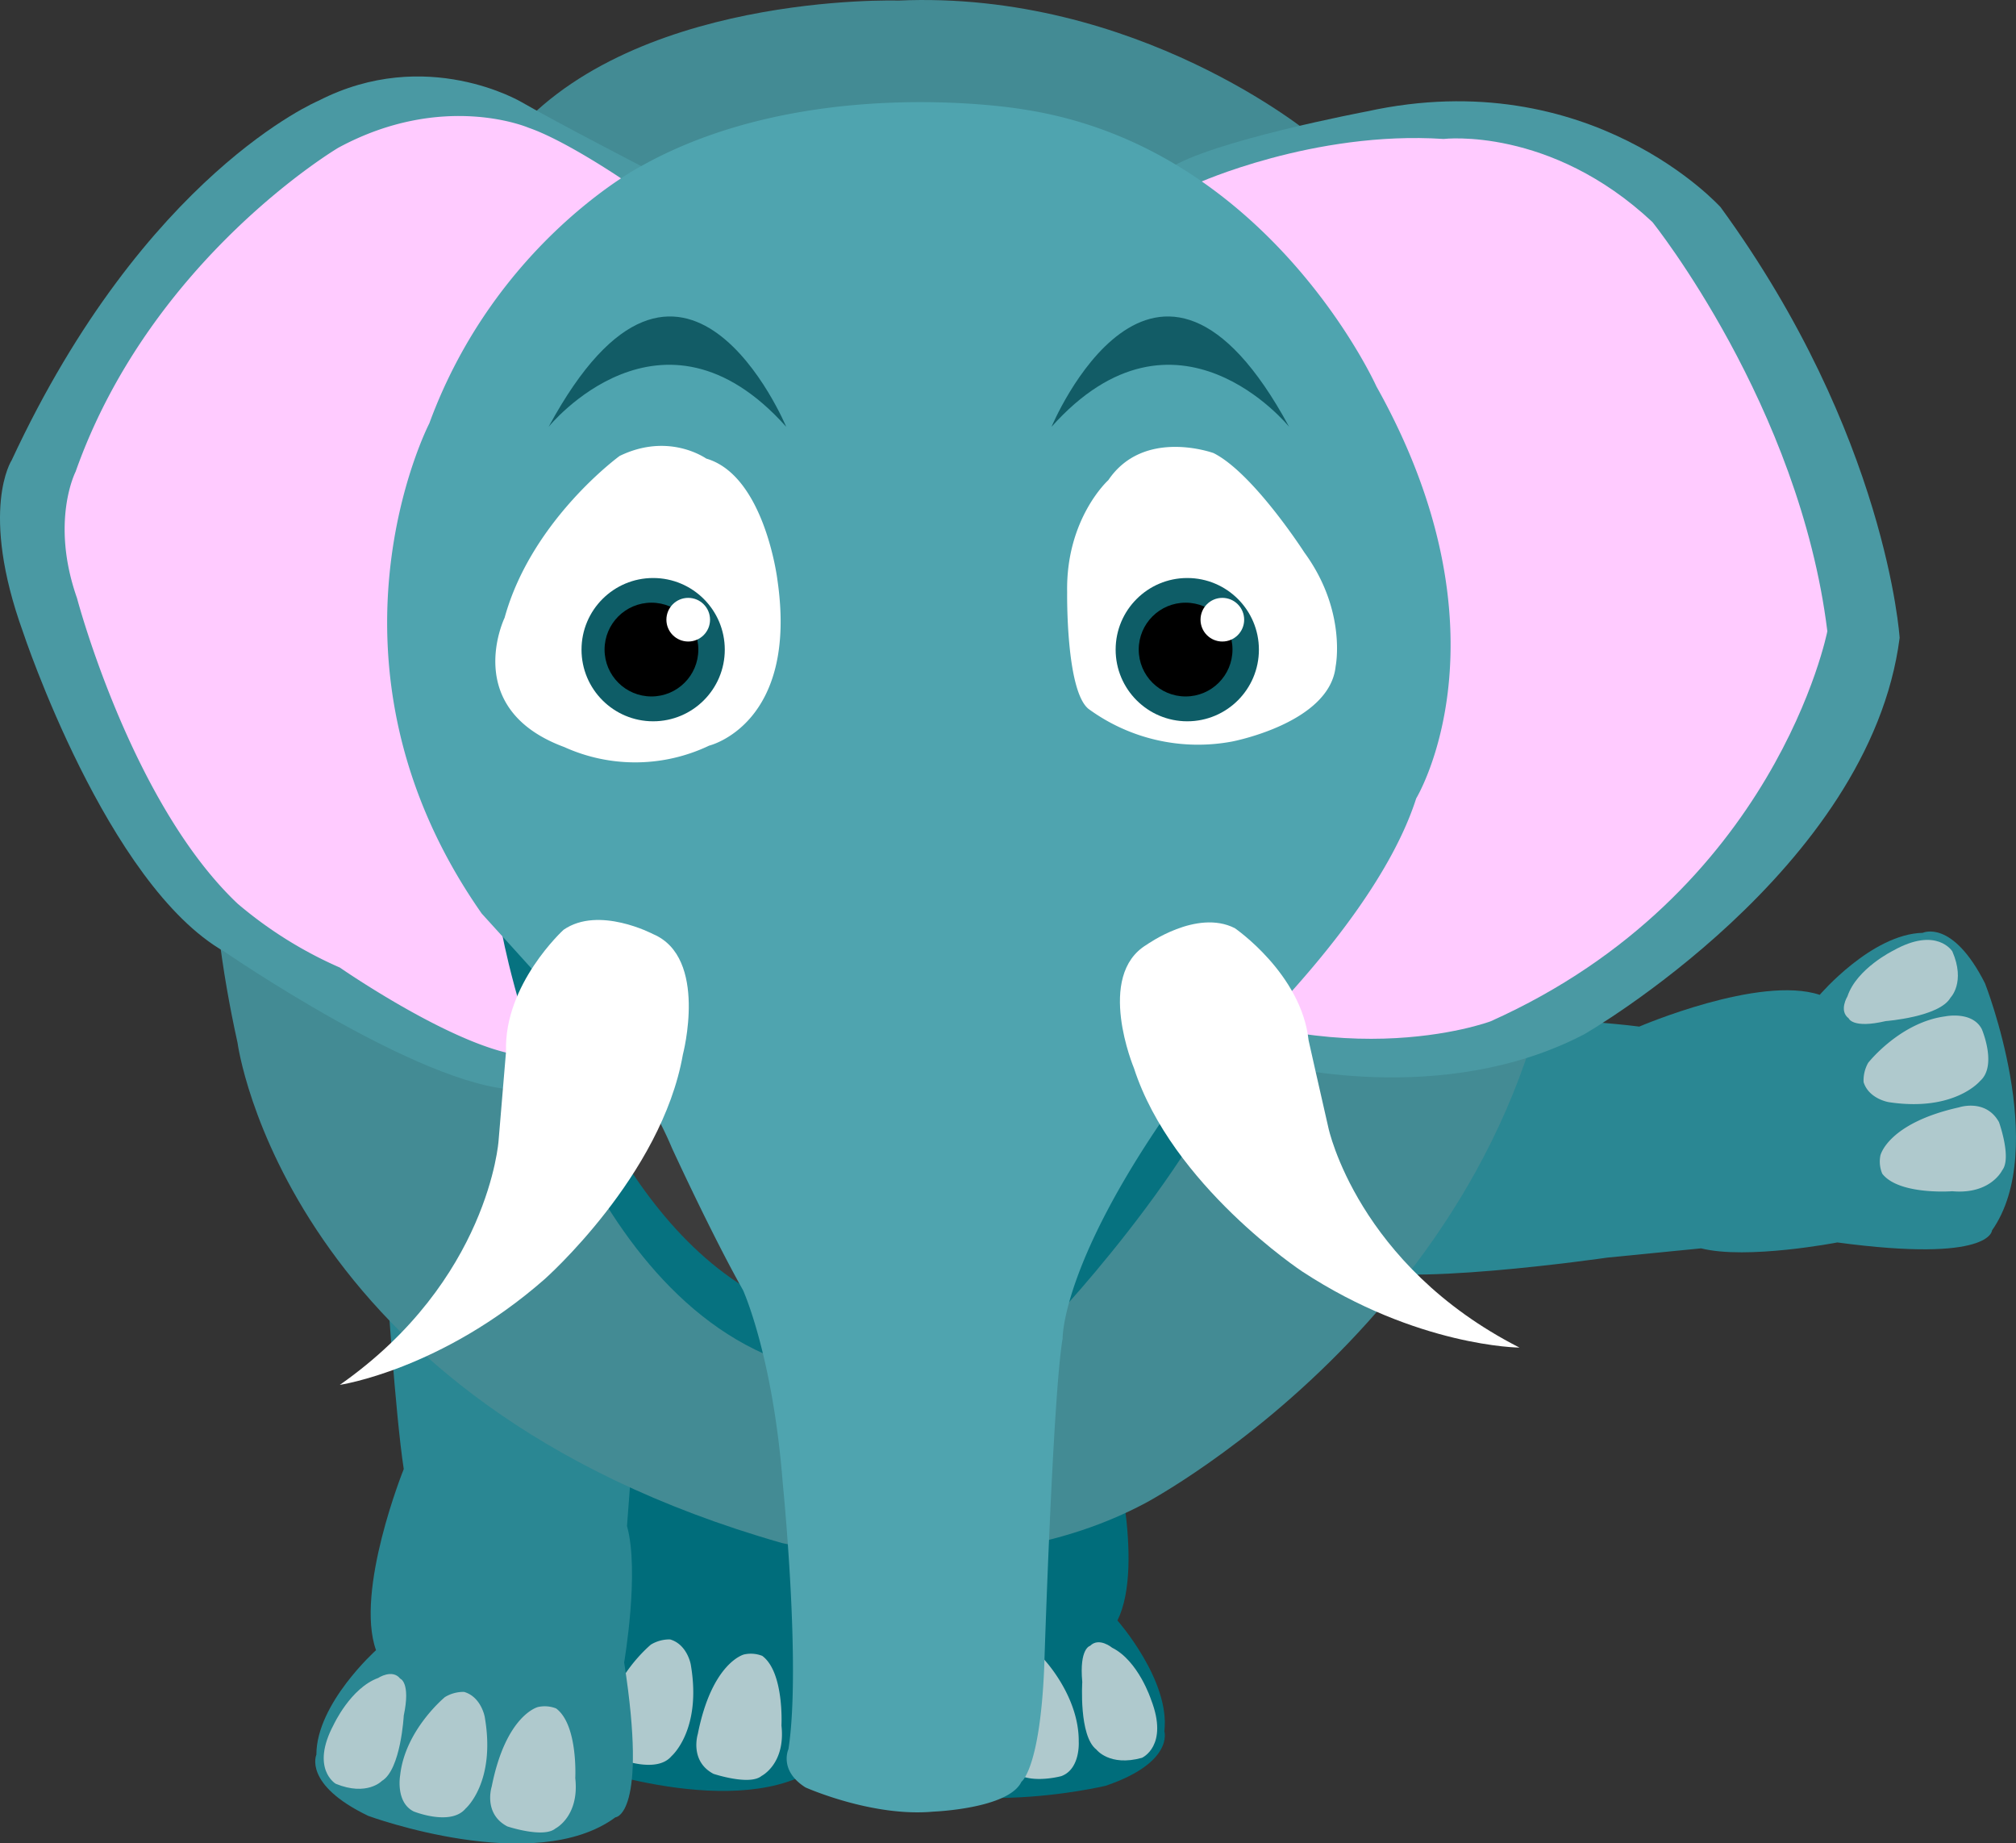 <svg xmlns="http://www.w3.org/2000/svg" viewBox="0 0 461.01 421.44">
  <rect x="0" y="0" width="461.01" height="421.44" fill="#333333" stroke="none"/>
  <defs>
    <style>
      .cls-1 {
        fill: #006d7b;
      }

      .cls-2 {
        fill: #afc9cd;
      }

      .cls-3 {
        fill: #2a8793;
      }

      .cls-4 {
        fill: #438b94;
      }

      .cls-5 {
        fill: #4a99a3;
      }

      .cls-6 {
        fill: #ffcbff;
      }

      .cls-7 {
        fill: #067280;
      }

      .cls-8 {
        fill: #3c3c3c;
      }

      .cls-9 {
        fill: #4fa4af;
      }

      .cls-10 {
        fill: #fff;
      }

      .cls-11 {
        fill: #0e5d67;
      }

      .cls-12 {
        fill: #125c66;
      }
    </style>
  </defs>
  <title>p15</title>
  <g id="character">
    <g>
      <g>
        <path class="cls-1" d="M135.53,280.48s1.95,30.7,3.9,43.37c0,0-11.21,27.77-6.33,41.42,0,0-13.65,12.18-13.65,23.87,0,0-3.08,6.82,11.86,14,0,0,38,14,56.52.33,0,0,7.48-.33,1.95-35.41,0,0,3.58-20.79.65-31.19l1.63-21.44s5.19-18.52-.33-27C191.73,288.44,162.5,255.3,135.53,280.48Z"/>
        <path class="cls-2" d="M170.13,378.26s-7.31,1.79-10.56,18.19c0,0-1.95,6.17,3.58,9.1,0,0,8.28,2.76,11,.48,0,0,5.52-2.76,4.55-11.53,0,0,.65-12.18-4.39-15.92A7.08,7.08,0,0,0,170.13,378.26Z"/>
        <path class="cls-2" d="M148.85,376s-9.09,7.47-10.23,17.86c0,0-1.14,6.17,3.08,8.29,0,0,8.45,3.41,11.86-.65,0,0,7-6,4.39-21,0,0-.81-4.54-4.71-5.68A8.16,8.16,0,0,0,148.85,376Z"/>
        <path class="cls-2" d="M138.62,371.76s2.43.81.81,8.45c0,0-.65,12.34-5,14.94,0,0-3.42,3.58-10.56.65,0,0-5.85-3.41-.49-13.48,0,0,3.9-8.45,10.23-10.72C133.58,371.6,136.83,369.49,138.62,371.76Z"/>
      </g>
      <g>
        <path class="cls-1" d="M263.12,286s-5.56,30.26-9,42.61c0,0,7.86,28.9,1.41,41.88,0,0,12.11,13.7,10.73,25.32,0,0,2.26,7.13-13.42,12.47,0,0-39.39,9.39-56.17-6.34,0,0-7.38-1.21,2.24-35.4,0,0-1.1-21.06,3-31l.92-21.48s-3-19,3.5-26.74C206.37,287.27,239.31,257.81,263.12,286Z"/>
        <path class="cls-2" d="M217.23,379s7.05,2.64,8.34,19.31c0,0,1.21,6.36-4.62,8.61,0,0-8.55,1.77-11-.81,0,0-5.15-3.4-3.15-12,0,0,.79-12.18,6.23-15.29A7.1,7.1,0,0,1,217.23,379Z"/>
        <path class="cls-2" d="M238.63,379.26s8.15,8.5,8.05,18.95c0,0,.41,6.27-4,7.87,0,0-8.79,2.39-11.7-2.05,0,0-6.22-6.79-1.88-21.32,0,0,1.34-4.42,5.35-5.09A8.08,8.08,0,0,1,238.63,379.26Z"/>
        <path class="cls-2" d="M249.29,376.28s-2.52.52-1.8,8.29c0,0-.81,12.33,3.23,15.43,0,0,3,3.95,10.41,1.89,0,0,6.21-2.7,2.08-13.33,0,0-2.88-8.85-8.9-11.85C254.31,376.71,251.33,374.23,249.29,376.28Z"/>
      </g>
      <g>
        <path class="cls-3" d="M88.43,292.5s1.95,30.7,3.9,43.37c0,0-11.21,27.77-6.34,41.41,0,0-13.64,12.19-13.64,23.88,0,0-3.09,6.82,11.86,14,0,0,38,14,56.52.33,0,0,7.47-.33,2-35.41,0,0,3.57-20.79.65-31.19L145,327.42s5.2-18.52-.32-27C144.63,300.46,115.39,267.32,88.43,292.5Z"/>
        <path class="cls-2" d="M123,390.28s-7.31,1.79-10.56,18.19c0,0-2,6.17,3.57,9.1,0,0,8.28,2.76,11,.48,0,0,5.52-2.76,4.54-11.53,0,0,.65-12.18-4.38-15.92A7.09,7.09,0,0,0,123,390.28Z"/>
        <path class="cls-2" d="M101.75,388s-9.1,7.47-10.24,17.86c0,0-1.13,6.17,3.09,8.29,0,0,8.45,3.41,11.86-.65,0,0,7-6,4.38-21,0,0-.81-4.54-4.71-5.68A8.13,8.13,0,0,0,101.75,388Z"/>
        <path class="cls-2" d="M91.51,383.78s2.44.81.82,8.45c0,0-.65,12.34-5,14.94,0,0-3.41,3.58-10.56.65,0,0-5.84-3.41-.48-13.48,0,0,3.89-8.45,10.23-10.72C86.48,383.62,89.73,381.51,91.51,383.78Z"/>
      </g>
      <g>
        <path class="cls-3" d="M331.42,231.79s30.73,1.26,43.44,2.92c0,0,27.52-11.83,41.27-7.26,0,0,11.87-13.91,23.56-14.18,0,0,6.75-3.24,14.23,11.54,0,0,14.82,37.69,1.6,56.51,0,0-.16,7.47-35.36,2.74,0,0-20.7,4-31.16,1.35l-21.4,2.11s-50.13,7.28-58.7,1.94C308.9,289.46,306.85,259.31,331.42,231.79Z"/>
        <path class="cls-2" d="M430,264.18s1.62-7.35,17.95-11c0,0,6.13-2.09,9.17,3.37,0,0,2.95,8.22.74,11,0,0-2.64,5.58-11.43,4.8,0,0-12.16.93-16-4A7.1,7.1,0,0,1,430,264.18Z"/>
        <path class="cls-2" d="M427.2,243s7.26-9.26,17.63-10.63c0,0,6.15-1.28,8.35,2.9,0,0,3.6,8.37-.38,11.87,0,0-5.85,7.11-20.85,4.85,0,0-4.57-.71-5.79-4.58A8.17,8.17,0,0,1,427.2,243Z"/>
        <path class="cls-2" d="M422.75,232.82s.86,2.42,8.46.63c0,0,12.33-.93,14.83-5.37,0,0,3.49-3.49.41-10.57,0,0-3.54-5.77-13.49-.19,0,0-8.36,4.09-10.49,10.47C422.47,227.79,420.43,231.09,422.75,232.82Z"/>
      </g>
      <path class="cls-4" d="M299.91,30.83S260-2.31,205.38.13c0,0-62.38-1.95-89.66,32.65,0,0-91.61,69.19-61.4,205.63,0,0,10.72,81.86,124.42,114.35,0,0,45.48,11,83.16-9.1,0,0,92.26-48.73,95.51-147.48C357.41,196.18,366.5,92.87,299.91,30.83Z"/>
      <path class="cls-5" d="M291.14,243.28s38.49,10.24,71.14-6.82c0,0,65.3-37.52,72.12-90.63,0,0-2.92-46.3-40.93-98.44,0,0-29.73-33.13-80.89-21.92,0,0-36.06,6.82-45.32,13.15L216.58,164.34l30.7,60.43Z"/>
      <path class="cls-6" d="M273.6,42s26.8-12.18,56.52-10.23c0,0,24.36-2.92,47.75,19,0,0,33.63,41.9,40,93.55,0,0-11.69,59.94-77,89.18,0,0-37.52,14.13-82.84-10.72Z"/>
      <path class="cls-5" d="M147.88,38.62s-20.14-10.39-28.59-15.26c0,0-21.77-13-46.45-.33,0,0-39.64,16.57-70.17,82.19,0,0-7.48,11.37,2.6,39.31,0,0,19.16,57.82,46.12,73.09,0,0,44.83,30.86,66.6,31.51l3.25-1.3,28.91-7.8,30.21-65.94L168,51.29Z"/>
      <path class="cls-6" d="M142.68,41.22s-13.32-9.09-21.77-12c0,0-19.49-8.44-43.53,4.55,0,0-42.88,25.34-60.09,74.07,0,0-5.85,11.37.32,28.91,0,0,12.34,46.78,36.71,69.84a94.34,94.34,0,0,0,23.39,14.62s31.83,22.09,45.8,20.14h0L144,192.93"/>
      <path class="cls-7" d="M114.74,213.07s14,78.29,62.37,97.46c0,0,45.81,10.07,63.68-8.77,0,0,41.25-43.53,46.45-74.4L157,206.25l-25-8.12Z"/>
      <path class="cls-8" d="M123.84,221.84s13.32,53.28,48.08,73.42l14.61-48.73-46.12-34.11"/>
      <path class="cls-9" d="M146.58,38s-33.14,17.22-48.41,58.8c0,0-28.26,54.58,12,112.08,0,0,29.24,32.16,37,41.25a81.07,81.07,0,0,1,6.49,12.35s9.1,19.81,16.25,32.48c0,0,6.82,14.95,9.09,44.18,0,0,4.23,41.91,1.3,60.75,0,0-2.27,4.88,3.9,8.77,0,0,15.27,6.83,29.24,5.53,0,0,17.21-.65,20.14-6.83,0,0,4.22-2.92,5.2-26,0,0,1.95-62.05,4.22-75.37,0,0-.33-16.57,24-51.65,0,0,46.13-38.34,56.85-71.8,0,0,22.74-37.35-9.1-94.2,0,0-24.69-54.9-80.89-63.35C234,25,184.91,16.53,146.58,38Z"/>
      <path class="cls-10" d="M141.7,104.24s-20.14,14.62-26.31,37c0,0-10.07,20.79,13.65,29.56a39.29,39.29,0,0,0,33.13-.33s20.47-4.87,15.59-38c0,0-2.92-23.72-16.24-27.62C161.52,104.89,153.07,98.72,141.7,104.24Z"/>
      <circle class="cls-11" cx="149.36" cy="148.53" r="16.38"/>
      <path class="cls-10" d="M253.45,109.77s-9.74,8.77-9.42,25.66c0,0-.32,22.42,4.88,26.64a42.39,42.39,0,0,0,32.81,7.47s22.41-4.22,23.71-17.22c0,0,2.6-12.67-7.15-26,0,0-11.69-18.19-20.79-22.74C277.49,103.59,261.58,97.75,253.45,109.77Z"/>
      <circle cx="148.97" cy="148.51" r="10.72"/>
      <circle class="cls-10" cx="157.38" cy="141.68" r="4.99"/>
      <circle class="cls-11" cx="271.5" cy="148.53" r="16.38"/>
      <circle cx="271.12" cy="148.51" r="10.72"/>
      <circle class="cls-10" cx="279.52" cy="141.68" r="4.99"/>
      <path class="cls-12" d="M125.46,97.58s25.83-31.91,54.33,0C179.79,97.58,156.16,40.82,125.46,97.58Z"/>
      <path class="cls-12" d="M294.79,97.58s-25.82-31.91-54.33,0C240.46,97.58,264.09,40.82,294.79,97.58Z"/>
      <path class="cls-10" d="M128.87,212.58S115.23,225,115.72,240.36c0,0-1,11.94-1.71,20.46,0,0-2.19,31.92-36.3,55.8,0,0,23.14-3.41,46.78-24.12,0,0,26.8-23.64,31.67-51.41,0,0,5.85-22.17-6.82-27.53C149.34,213.56,136.91,207,128.87,212.58Z"/>
      <path class="cls-10" d="M282.36,212.2s15.24,10.41,16.89,25.68c0,0,2.62,11.69,4.53,20,0,0,6.6,31.31,43.69,50.22,0,0-23.39-.17-49.67-17.39,0,0-29.82-19.69-38.5-46.52,0,0-8.87-21.15,2.93-28.21C262.23,216,273.62,207.77,282.36,212.2Z"/>
    </g>
  </g>
</svg>
